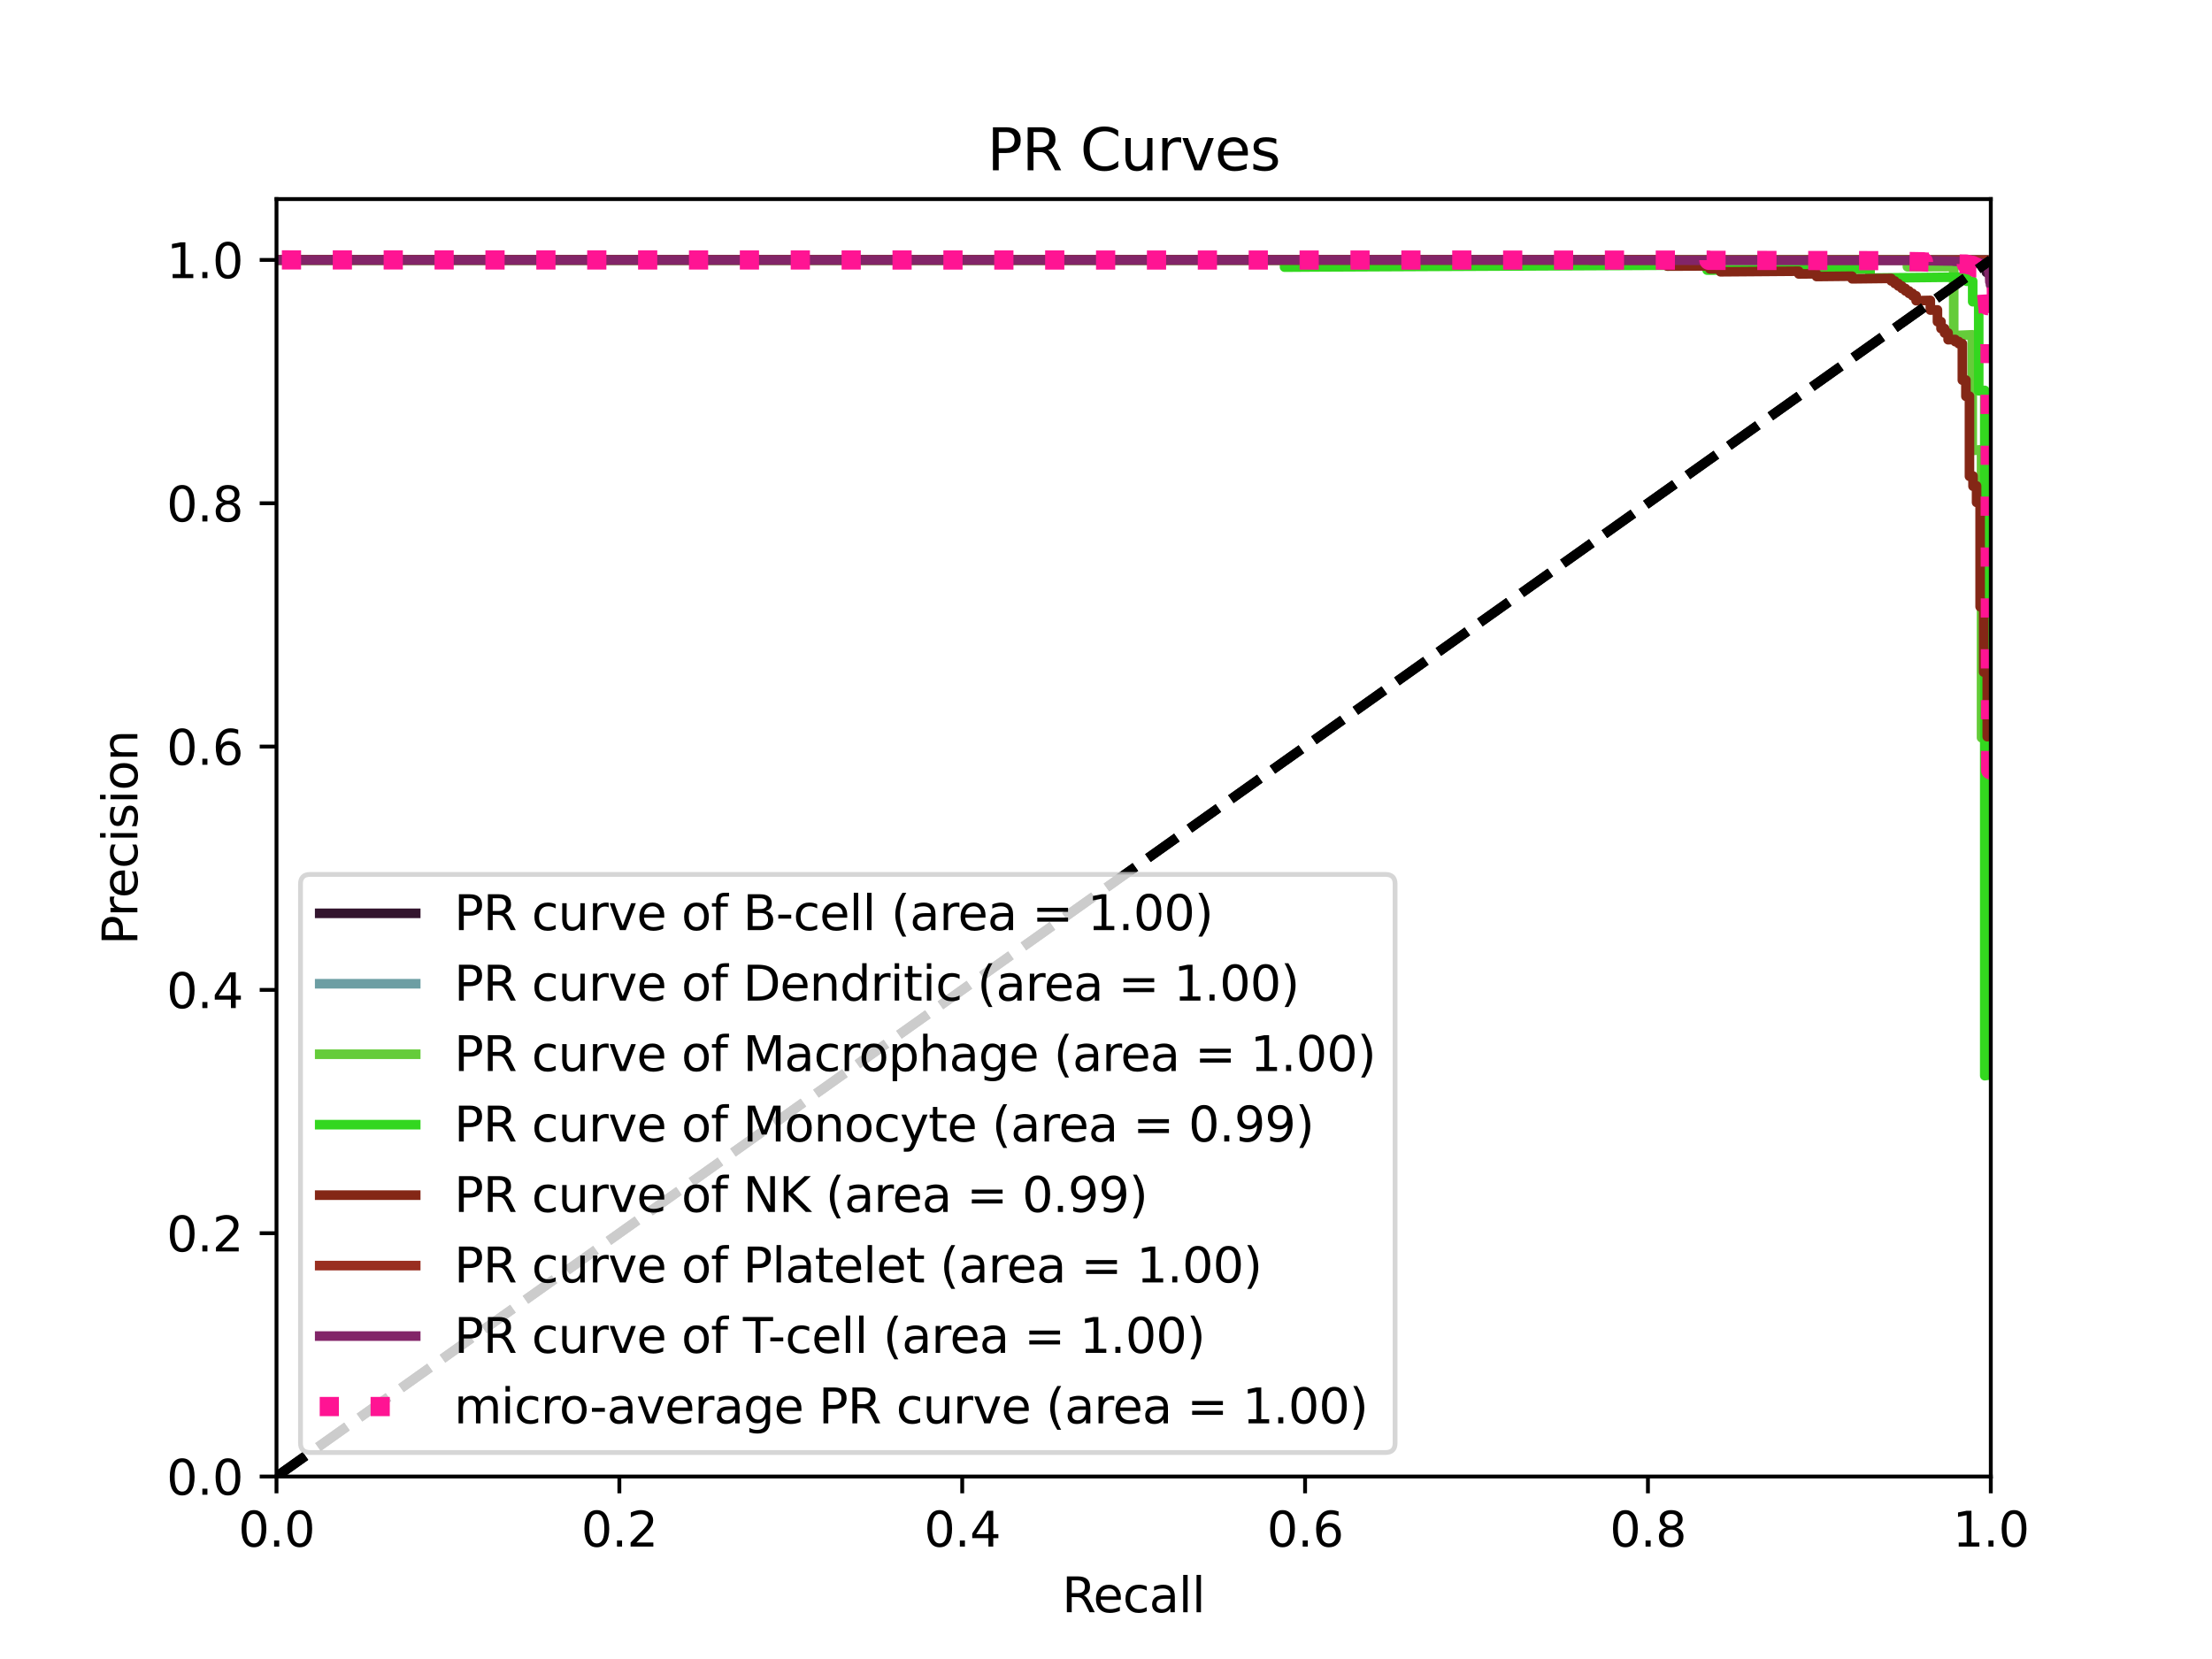<?xml version="1.0" encoding="utf-8" standalone="no"?>
<!DOCTYPE svg PUBLIC "-//W3C//DTD SVG 1.1//EN"
  "http://www.w3.org/Graphics/SVG/1.1/DTD/svg11.dtd">
<svg height="345.6pt" version="1.1" viewBox="0 0 460.8 345.6" width="460.8pt" xmlns="http://www.w3.org/2000/svg" xmlns:xlink="http://www.w3.org/1999/xlink">
 <defs>
  <style type="text/css">*{stroke-linecap:butt;stroke-linejoin:round;}</style>
 </defs>
 <g id="figure_1">
  <g id="patch_1">
   <path d="M 0 345.6 
L 460.8 345.6 
L 460.8 0 
L 0 0 
z
" style="fill:#ffffff;"/>
  </g>
  <g id="axes_1">
   <g id="patch_2">
    <path d="M 57.6 307.584 
L 414.72 307.584 
L 414.72 41.472 
L 57.6 41.472 
z
" style="fill:#ffffff;"/>
   </g>
   <g id="matplotlib.axis_1">
    <g id="xtick_1">
     <g id="line2d_1">
      <defs>
       <path d="M 0 0 
L 0 3.5 
" id="m07b5db918a" style="stroke:#000000;stroke-width:0.8;"/>
      </defs>
      <g>
       <use style="stroke:#000000;stroke-width:0.8;" x="57.6" xlink:href="#m07b5db918a" y="307.584"/>
      </g>
     </g>
     <g id="text_1">
      <!-- 0.0 -->
      <g transform="translate(49.648 322.182)scale(0.1 -0.1)">
       <defs>
        <path d="M 2034 4250 
Q 1547 4250 1301 3770 
Q 1056 3291 1056 2328 
Q 1056 1369 1301 889 
Q 1547 409 2034 409 
Q 2525 409 2770 889 
Q 3016 1369 3016 2328 
Q 3016 3291 2770 3770 
Q 2525 4250 2034 4250 
z
M 2034 4750 
Q 2819 4750 3233 4129 
Q 3647 3509 3647 2328 
Q 3647 1150 3233 529 
Q 2819 -91 2034 -91 
Q 1250 -91 836 529 
Q 422 1150 422 2328 
Q 422 3509 836 4129 
Q 1250 4750 2034 4750 
z
" id="DejaVuSans-30" transform="scale(0.016)"/>
        <path d="M 684 794 
L 1344 794 
L 1344 0 
L 684 0 
L 684 794 
z
" id="DejaVuSans-2e" transform="scale(0.016)"/>
       </defs>
       <use xlink:href="#DejaVuSans-30"/>
       <use x="63.623" xlink:href="#DejaVuSans-2e"/>
       <use x="95.41" xlink:href="#DejaVuSans-30"/>
      </g>
     </g>
    </g>
    <g id="xtick_2">
     <g id="line2d_2">
      <g>
       <use style="stroke:#000000;stroke-width:0.8;" x="129.024" xlink:href="#m07b5db918a" y="307.584"/>
      </g>
     </g>
     <g id="text_2">
      <!-- 0.2 -->
      <g transform="translate(121.072 322.182)scale(0.1 -0.1)">
       <defs>
        <path d="M 1228 531 
L 3431 531 
L 3431 0 
L 469 0 
L 469 531 
Q 828 903 1448 1529 
Q 2069 2156 2228 2338 
Q 2531 2678 2651 2914 
Q 2772 3150 2772 3378 
Q 2772 3750 2511 3984 
Q 2250 4219 1831 4219 
Q 1534 4219 1204 4116 
Q 875 4013 500 3803 
L 500 4441 
Q 881 4594 1212 4672 
Q 1544 4750 1819 4750 
Q 2544 4750 2975 4387 
Q 3406 4025 3406 3419 
Q 3406 3131 3298 2873 
Q 3191 2616 2906 2266 
Q 2828 2175 2409 1742 
Q 1991 1309 1228 531 
z
" id="DejaVuSans-32" transform="scale(0.016)"/>
       </defs>
       <use xlink:href="#DejaVuSans-30"/>
       <use x="63.623" xlink:href="#DejaVuSans-2e"/>
       <use x="95.41" xlink:href="#DejaVuSans-32"/>
      </g>
     </g>
    </g>
    <g id="xtick_3">
     <g id="line2d_3">
      <g>
       <use style="stroke:#000000;stroke-width:0.8;" x="200.448" xlink:href="#m07b5db918a" y="307.584"/>
      </g>
     </g>
     <g id="text_3">
      <!-- 0.4 -->
      <g transform="translate(192.496 322.182)scale(0.1 -0.1)">
       <defs>
        <path d="M 2419 4116 
L 825 1625 
L 2419 1625 
L 2419 4116 
z
M 2253 4666 
L 3047 4666 
L 3047 1625 
L 3713 1625 
L 3713 1100 
L 3047 1100 
L 3047 0 
L 2419 0 
L 2419 1100 
L 313 1100 
L 313 1709 
L 2253 4666 
z
" id="DejaVuSans-34" transform="scale(0.016)"/>
       </defs>
       <use xlink:href="#DejaVuSans-30"/>
       <use x="63.623" xlink:href="#DejaVuSans-2e"/>
       <use x="95.41" xlink:href="#DejaVuSans-34"/>
      </g>
     </g>
    </g>
    <g id="xtick_4">
     <g id="line2d_4">
      <g>
       <use style="stroke:#000000;stroke-width:0.8;" x="271.872" xlink:href="#m07b5db918a" y="307.584"/>
      </g>
     </g>
     <g id="text_4">
      <!-- 0.6 -->
      <g transform="translate(263.92 322.182)scale(0.1 -0.1)">
       <defs>
        <path d="M 2113 2584 
Q 1688 2584 1439 2293 
Q 1191 2003 1191 1497 
Q 1191 994 1439 701 
Q 1688 409 2113 409 
Q 2538 409 2786 701 
Q 3034 994 3034 1497 
Q 3034 2003 2786 2293 
Q 2538 2584 2113 2584 
z
M 3366 4563 
L 3366 3988 
Q 3128 4100 2886 4159 
Q 2644 4219 2406 4219 
Q 1781 4219 1451 3797 
Q 1122 3375 1075 2522 
Q 1259 2794 1537 2939 
Q 1816 3084 2150 3084 
Q 2853 3084 3261 2657 
Q 3669 2231 3669 1497 
Q 3669 778 3244 343 
Q 2819 -91 2113 -91 
Q 1303 -91 875 529 
Q 447 1150 447 2328 
Q 447 3434 972 4092 
Q 1497 4750 2381 4750 
Q 2619 4750 2861 4703 
Q 3103 4656 3366 4563 
z
" id="DejaVuSans-36" transform="scale(0.016)"/>
       </defs>
       <use xlink:href="#DejaVuSans-30"/>
       <use x="63.623" xlink:href="#DejaVuSans-2e"/>
       <use x="95.41" xlink:href="#DejaVuSans-36"/>
      </g>
     </g>
    </g>
    <g id="xtick_5">
     <g id="line2d_5">
      <g>
       <use style="stroke:#000000;stroke-width:0.8;" x="343.296" xlink:href="#m07b5db918a" y="307.584"/>
      </g>
     </g>
     <g id="text_5">
      <!-- 0.8 -->
      <g transform="translate(335.344 322.182)scale(0.1 -0.1)">
       <defs>
        <path d="M 2034 2216 
Q 1584 2216 1326 1975 
Q 1069 1734 1069 1313 
Q 1069 891 1326 650 
Q 1584 409 2034 409 
Q 2484 409 2743 651 
Q 3003 894 3003 1313 
Q 3003 1734 2745 1975 
Q 2488 2216 2034 2216 
z
M 1403 2484 
Q 997 2584 770 2862 
Q 544 3141 544 3541 
Q 544 4100 942 4425 
Q 1341 4750 2034 4750 
Q 2731 4750 3128 4425 
Q 3525 4100 3525 3541 
Q 3525 3141 3298 2862 
Q 3072 2584 2669 2484 
Q 3125 2378 3379 2068 
Q 3634 1759 3634 1313 
Q 3634 634 3220 271 
Q 2806 -91 2034 -91 
Q 1263 -91 848 271 
Q 434 634 434 1313 
Q 434 1759 690 2068 
Q 947 2378 1403 2484 
z
M 1172 3481 
Q 1172 3119 1398 2916 
Q 1625 2713 2034 2713 
Q 2441 2713 2670 2916 
Q 2900 3119 2900 3481 
Q 2900 3844 2670 4047 
Q 2441 4250 2034 4250 
Q 1625 4250 1398 4047 
Q 1172 3844 1172 3481 
z
" id="DejaVuSans-38" transform="scale(0.016)"/>
       </defs>
       <use xlink:href="#DejaVuSans-30"/>
       <use x="63.623" xlink:href="#DejaVuSans-2e"/>
       <use x="95.41" xlink:href="#DejaVuSans-38"/>
      </g>
     </g>
    </g>
    <g id="xtick_6">
     <g id="line2d_6">
      <g>
       <use style="stroke:#000000;stroke-width:0.8;" x="414.72" xlink:href="#m07b5db918a" y="307.584"/>
      </g>
     </g>
     <g id="text_6">
      <!-- 1.0 -->
      <g transform="translate(406.768 322.182)scale(0.1 -0.1)">
       <defs>
        <path d="M 794 531 
L 1825 531 
L 1825 4091 
L 703 3866 
L 703 4441 
L 1819 4666 
L 2450 4666 
L 2450 531 
L 3481 531 
L 3481 0 
L 794 0 
L 794 531 
z
" id="DejaVuSans-31" transform="scale(0.016)"/>
       </defs>
       <use xlink:href="#DejaVuSans-31"/>
       <use x="63.623" xlink:href="#DejaVuSans-2e"/>
       <use x="95.41" xlink:href="#DejaVuSans-30"/>
      </g>
     </g>
    </g>
    <g id="text_7">
     <!-- Recall -->
     <g transform="translate(221.243 335.861)scale(0.1 -0.1)">
      <defs>
       <path d="M 2841 2188 
Q 3044 2119 3236 1894 
Q 3428 1669 3622 1275 
L 4263 0 
L 3584 0 
L 2988 1197 
Q 2756 1666 2539 1819 
Q 2322 1972 1947 1972 
L 1259 1972 
L 1259 0 
L 628 0 
L 628 4666 
L 2053 4666 
Q 2853 4666 3247 4331 
Q 3641 3997 3641 3322 
Q 3641 2881 3436 2590 
Q 3231 2300 2841 2188 
z
M 1259 4147 
L 1259 2491 
L 2053 2491 
Q 2509 2491 2742 2702 
Q 2975 2913 2975 3322 
Q 2975 3731 2742 3939 
Q 2509 4147 2053 4147 
L 1259 4147 
z
" id="DejaVuSans-52" transform="scale(0.016)"/>
       <path d="M 3597 1894 
L 3597 1613 
L 953 1613 
Q 991 1019 1311 708 
Q 1631 397 2203 397 
Q 2534 397 2845 478 
Q 3156 559 3463 722 
L 3463 178 
Q 3153 47 2828 -22 
Q 2503 -91 2169 -91 
Q 1331 -91 842 396 
Q 353 884 353 1716 
Q 353 2575 817 3079 
Q 1281 3584 2069 3584 
Q 2775 3584 3186 3129 
Q 3597 2675 3597 1894 
z
M 3022 2063 
Q 3016 2534 2758 2815 
Q 2500 3097 2075 3097 
Q 1594 3097 1305 2825 
Q 1016 2553 972 2059 
L 3022 2063 
z
" id="DejaVuSans-65" transform="scale(0.016)"/>
       <path d="M 3122 3366 
L 3122 2828 
Q 2878 2963 2633 3030 
Q 2388 3097 2138 3097 
Q 1578 3097 1268 2742 
Q 959 2388 959 1747 
Q 959 1106 1268 751 
Q 1578 397 2138 397 
Q 2388 397 2633 464 
Q 2878 531 3122 666 
L 3122 134 
Q 2881 22 2623 -34 
Q 2366 -91 2075 -91 
Q 1284 -91 818 406 
Q 353 903 353 1747 
Q 353 2603 823 3093 
Q 1294 3584 2113 3584 
Q 2378 3584 2631 3529 
Q 2884 3475 3122 3366 
z
" id="DejaVuSans-63" transform="scale(0.016)"/>
       <path d="M 2194 1759 
Q 1497 1759 1228 1600 
Q 959 1441 959 1056 
Q 959 750 1161 570 
Q 1363 391 1709 391 
Q 2188 391 2477 730 
Q 2766 1069 2766 1631 
L 2766 1759 
L 2194 1759 
z
M 3341 1997 
L 3341 0 
L 2766 0 
L 2766 531 
Q 2569 213 2275 61 
Q 1981 -91 1556 -91 
Q 1019 -91 701 211 
Q 384 513 384 1019 
Q 384 1609 779 1909 
Q 1175 2209 1959 2209 
L 2766 2209 
L 2766 2266 
Q 2766 2663 2505 2880 
Q 2244 3097 1772 3097 
Q 1472 3097 1187 3025 
Q 903 2953 641 2809 
L 641 3341 
Q 956 3463 1253 3523 
Q 1550 3584 1831 3584 
Q 2591 3584 2966 3190 
Q 3341 2797 3341 1997 
z
" id="DejaVuSans-61" transform="scale(0.016)"/>
       <path d="M 603 4863 
L 1178 4863 
L 1178 0 
L 603 0 
L 603 4863 
z
" id="DejaVuSans-6c" transform="scale(0.016)"/>
      </defs>
      <use xlink:href="#DejaVuSans-52"/>
      <use x="64.982" xlink:href="#DejaVuSans-65"/>
      <use x="126.506" xlink:href="#DejaVuSans-63"/>
      <use x="181.486" xlink:href="#DejaVuSans-61"/>
      <use x="242.766" xlink:href="#DejaVuSans-6c"/>
      <use x="270.549" xlink:href="#DejaVuSans-6c"/>
     </g>
    </g>
   </g>
   <g id="matplotlib.axis_2">
    <g id="ytick_1">
     <g id="line2d_7">
      <defs>
       <path d="M 0 0 
L -3.5 0 
" id="mdb18a921ce" style="stroke:#000000;stroke-width:0.8;"/>
      </defs>
      <g>
       <use style="stroke:#000000;stroke-width:0.8;" x="57.6" xlink:href="#mdb18a921ce" y="307.584"/>
      </g>
     </g>
     <g id="text_8">
      <!-- 0.0 -->
      <g transform="translate(34.697 311.383)scale(0.1 -0.1)">
       <use xlink:href="#DejaVuSans-30"/>
       <use x="63.623" xlink:href="#DejaVuSans-2e"/>
       <use x="95.41" xlink:href="#DejaVuSans-30"/>
      </g>
     </g>
    </g>
    <g id="ytick_2">
     <g id="line2d_8">
      <g>
       <use style="stroke:#000000;stroke-width:0.8;" x="57.6" xlink:href="#mdb18a921ce" y="256.896"/>
      </g>
     </g>
     <g id="text_9">
      <!-- 0.2 -->
      <g transform="translate(34.697 260.695)scale(0.1 -0.1)">
       <use xlink:href="#DejaVuSans-30"/>
       <use x="63.623" xlink:href="#DejaVuSans-2e"/>
       <use x="95.41" xlink:href="#DejaVuSans-32"/>
      </g>
     </g>
    </g>
    <g id="ytick_3">
     <g id="line2d_9">
      <g>
       <use style="stroke:#000000;stroke-width:0.8;" x="57.6" xlink:href="#mdb18a921ce" y="206.208"/>
      </g>
     </g>
     <g id="text_10">
      <!-- 0.4 -->
      <g transform="translate(34.697 210.007)scale(0.1 -0.1)">
       <use xlink:href="#DejaVuSans-30"/>
       <use x="63.623" xlink:href="#DejaVuSans-2e"/>
       <use x="95.41" xlink:href="#DejaVuSans-34"/>
      </g>
     </g>
    </g>
    <g id="ytick_4">
     <g id="line2d_10">
      <g>
       <use style="stroke:#000000;stroke-width:0.8;" x="57.6" xlink:href="#mdb18a921ce" y="155.52"/>
      </g>
     </g>
     <g id="text_11">
      <!-- 0.6 -->
      <g transform="translate(34.697 159.319)scale(0.1 -0.1)">
       <use xlink:href="#DejaVuSans-30"/>
       <use x="63.623" xlink:href="#DejaVuSans-2e"/>
       <use x="95.41" xlink:href="#DejaVuSans-36"/>
      </g>
     </g>
    </g>
    <g id="ytick_5">
     <g id="line2d_11">
      <g>
       <use style="stroke:#000000;stroke-width:0.8;" x="57.6" xlink:href="#mdb18a921ce" y="104.832"/>
      </g>
     </g>
     <g id="text_12">
      <!-- 0.8 -->
      <g transform="translate(34.697 108.631)scale(0.1 -0.1)">
       <use xlink:href="#DejaVuSans-30"/>
       <use x="63.623" xlink:href="#DejaVuSans-2e"/>
       <use x="95.41" xlink:href="#DejaVuSans-38"/>
      </g>
     </g>
    </g>
    <g id="ytick_6">
     <g id="line2d_12">
      <g>
       <use style="stroke:#000000;stroke-width:0.8;" x="57.6" xlink:href="#mdb18a921ce" y="54.144"/>
      </g>
     </g>
     <g id="text_13">
      <!-- 1.0 -->
      <g transform="translate(34.697 57.943)scale(0.1 -0.1)">
       <use xlink:href="#DejaVuSans-31"/>
       <use x="63.623" xlink:href="#DejaVuSans-2e"/>
       <use x="95.41" xlink:href="#DejaVuSans-30"/>
      </g>
     </g>
    </g>
    <g id="text_14">
     <!-- Precision -->
     <g transform="translate(28.617 196.835)rotate(-90)scale(0.1 -0.1)">
      <defs>
       <path d="M 1259 4147 
L 1259 2394 
L 2053 2394 
Q 2494 2394 2734 2622 
Q 2975 2850 2975 3272 
Q 2975 3691 2734 3919 
Q 2494 4147 2053 4147 
L 1259 4147 
z
M 628 4666 
L 2053 4666 
Q 2838 4666 3239 4311 
Q 3641 3956 3641 3272 
Q 3641 2581 3239 2228 
Q 2838 1875 2053 1875 
L 1259 1875 
L 1259 0 
L 628 0 
L 628 4666 
z
" id="DejaVuSans-50" transform="scale(0.016)"/>
       <path d="M 2631 2963 
Q 2534 3019 2420 3045 
Q 2306 3072 2169 3072 
Q 1681 3072 1420 2755 
Q 1159 2438 1159 1844 
L 1159 0 
L 581 0 
L 581 3500 
L 1159 3500 
L 1159 2956 
Q 1341 3275 1631 3429 
Q 1922 3584 2338 3584 
Q 2397 3584 2469 3576 
Q 2541 3569 2628 3553 
L 2631 2963 
z
" id="DejaVuSans-72" transform="scale(0.016)"/>
       <path d="M 603 3500 
L 1178 3500 
L 1178 0 
L 603 0 
L 603 3500 
z
M 603 4863 
L 1178 4863 
L 1178 4134 
L 603 4134 
L 603 4863 
z
" id="DejaVuSans-69" transform="scale(0.016)"/>
       <path d="M 2834 3397 
L 2834 2853 
Q 2591 2978 2328 3040 
Q 2066 3103 1784 3103 
Q 1356 3103 1142 2972 
Q 928 2841 928 2578 
Q 928 2378 1081 2264 
Q 1234 2150 1697 2047 
L 1894 2003 
Q 2506 1872 2764 1633 
Q 3022 1394 3022 966 
Q 3022 478 2636 193 
Q 2250 -91 1575 -91 
Q 1294 -91 989 -36 
Q 684 19 347 128 
L 347 722 
Q 666 556 975 473 
Q 1284 391 1588 391 
Q 1994 391 2212 530 
Q 2431 669 2431 922 
Q 2431 1156 2273 1281 
Q 2116 1406 1581 1522 
L 1381 1569 
Q 847 1681 609 1914 
Q 372 2147 372 2553 
Q 372 3047 722 3315 
Q 1072 3584 1716 3584 
Q 2034 3584 2315 3537 
Q 2597 3491 2834 3397 
z
" id="DejaVuSans-73" transform="scale(0.016)"/>
       <path d="M 1959 3097 
Q 1497 3097 1228 2736 
Q 959 2375 959 1747 
Q 959 1119 1226 758 
Q 1494 397 1959 397 
Q 2419 397 2687 759 
Q 2956 1122 2956 1747 
Q 2956 2369 2687 2733 
Q 2419 3097 1959 3097 
z
M 1959 3584 
Q 2709 3584 3137 3096 
Q 3566 2609 3566 1747 
Q 3566 888 3137 398 
Q 2709 -91 1959 -91 
Q 1206 -91 779 398 
Q 353 888 353 1747 
Q 353 2609 779 3096 
Q 1206 3584 1959 3584 
z
" id="DejaVuSans-6f" transform="scale(0.016)"/>
       <path d="M 3513 2113 
L 3513 0 
L 2938 0 
L 2938 2094 
Q 2938 2591 2744 2837 
Q 2550 3084 2163 3084 
Q 1697 3084 1428 2787 
Q 1159 2491 1159 1978 
L 1159 0 
L 581 0 
L 581 3500 
L 1159 3500 
L 1159 2956 
Q 1366 3272 1645 3428 
Q 1925 3584 2291 3584 
Q 2894 3584 3203 3211 
Q 3513 2838 3513 2113 
z
" id="DejaVuSans-6e" transform="scale(0.016)"/>
      </defs>
      <use xlink:href="#DejaVuSans-50"/>
      <use x="58.553" xlink:href="#DejaVuSans-72"/>
      <use x="97.416" xlink:href="#DejaVuSans-65"/>
      <use x="158.939" xlink:href="#DejaVuSans-63"/>
      <use x="213.92" xlink:href="#DejaVuSans-69"/>
      <use x="241.703" xlink:href="#DejaVuSans-73"/>
      <use x="293.803" xlink:href="#DejaVuSans-69"/>
      <use x="321.586" xlink:href="#DejaVuSans-6f"/>
      <use x="382.768" xlink:href="#DejaVuSans-6e"/>
     </g>
    </g>
   </g>
   <g id="line2d_13">
    <path clip-path="url(#p0ac0a0183c)" d="M 414.72 56.73 
L 413.8 56.737 
L 413.8 54.144 
L 57.6 54.144 
L 57.6 54.144 
" style="fill:none;stroke:#33152e;stroke-linecap:square;stroke-width:2;"/>
   </g>
   <g id="line2d_14">
    <path clip-path="url(#p0ac0a0183c)" d="M 414.72 54.144 
L 405.068 54.144 
L 395.416 54.144 
L 385.764 54.144 
L 376.112 54.144 
L 366.461 54.144 
L 356.809 54.144 
L 347.157 54.144 
L 337.505 54.144 
L 327.853 54.144 
L 318.201 54.144 
L 308.549 54.144 
L 298.897 54.144 
L 289.245 54.144 
L 279.594 54.144 
L 269.942 54.144 
L 260.29 54.144 
L 250.638 54.144 
L 240.986 54.144 
L 231.334 54.144 
L 221.682 54.144 
L 212.03 54.144 
L 202.378 54.144 
L 192.726 54.144 
L 183.075 54.144 
L 173.423 54.144 
L 163.771 54.144 
L 154.119 54.144 
L 144.467 54.144 
L 134.815 54.144 
L 125.163 54.144 
L 115.511 54.144 
L 105.859 54.144 
L 96.208 54.144 
L 86.556 54.144 
L 76.904 54.144 
L 67.252 54.144 
L 57.6 54.144 
" style="fill:none;stroke:#6c9ea3;stroke-linecap:square;stroke-width:2;"/>
   </g>
   <g id="line2d_15">
    <path clip-path="url(#p0ac0a0183c)" d="M 414.72 153.352 
L 412.79 153.68 
L 412.79 93.671 
L 410.859 93.853 
L 410.859 69.74 
L 406.998 69.902 
L 406.998 55.537 
L 397.347 55.576 
L 397.347 54.144 
L 57.6 54.144 
L 57.6 54.144 
" style="fill:none;stroke:#65cc3a;stroke-linecap:square;stroke-width:2;"/>
   </g>
   <g id="line2d_16">
    <path clip-path="url(#p0ac0a0183c)" d="M 414.72 223.89 
L 413.463 224.087 
L 413.463 223.99 
L 413.463 81.327 
L 412.205 81.413 
L 412.205 62.823 
L 410.948 62.853 
L 410.948 58.575 
L 409.69 58.59 
L 409.69 57.714 
L 389.571 57.927 
L 389.571 56.05 
L 355.619 56.265 
L 355.619 55.209 
L 273.884 55.609 
L 267.597 55.653 
L 267.597 54.144 
L 57.6 54.144 
L 57.6 54.144 
" style="fill:none;stroke:#33d71f;stroke-linecap:square;stroke-width:2;"/>
   </g>
   <g id="line2d_17">
    <path clip-path="url(#p0ac0a0183c)" d="M 414.72 153.344 
L 413.979 153.469 
L 413.979 139.902 
L 413.238 140.02 
L 413.238 126.286 
L 412.497 126.393 
L 412.497 104.578 
L 411.756 104.662 
L 411.756 101.205 
L 411.015 101.286 
L 411.015 99.151 
L 410.275 99.229 
L 410.275 82.514 
L 409.534 82.567 
L 409.534 79.151 
L 408.793 79.199 
L 408.793 71.571 
L 408.052 71.605 
L 408.052 71.14 
L 407.311 71.174 
L 407.311 70.705 
L 405.829 70.771 
L 405.829 69.35 
L 405.088 69.381 
L 405.088 68.422 
L 404.347 68.451 
L 404.347 66.996 
L 403.606 67.022 
L 403.606 64.552 
L 402.124 64.595 
L 402.124 62.574 
L 399.161 62.645 
L 399.161 61.614 
L 398.42 61.63 
L 398.42 61.11 
L 397.679 61.124 
L 397.679 60.601 
L 396.938 60.615 
L 396.938 60.088 
L 396.197 60.101 
L 396.197 59.571 
L 395.456 59.583 
L 395.456 59.049 
L 394.715 59.06 
L 394.715 58.523 
L 393.974 58.533 
L 393.974 57.992 
L 385.824 58.086 
L 385.824 57.531 
L 378.415 57.608 
L 378.415 57.037 
L 374.711 57.071 
L 374.711 56.491 
L 358.411 56.617 
L 358.411 56.003 
L 356.188 56.017 
L 356.188 55.396 
L 347.297 55.434 
L 347.297 54.791 
L 346.556 54.792 
L 346.556 54.144 
L 57.6 54.144 
L 57.6 54.144 
" style="fill:none;stroke:#842716;stroke-linecap:square;stroke-width:2;"/>
   </g>
   <g id="line2d_18">
    <path clip-path="url(#p0ac0a0183c)" d="M 414.72 54.144 
L 399.84 54.144 
L 384.96 54.144 
L 370.08 54.144 
L 355.2 54.144 
L 340.32 54.144 
L 325.44 54.144 
L 310.56 54.144 
L 295.68 54.144 
L 280.8 54.144 
L 265.92 54.144 
L 251.04 54.144 
L 236.16 54.144 
L 221.28 54.144 
L 206.4 54.144 
L 191.52 54.144 
L 176.64 54.144 
L 161.76 54.144 
L 146.88 54.144 
L 132 54.144 
L 117.12 54.144 
L 102.24 54.144 
L 87.36 54.144 
L 72.48 54.144 
L 57.6 54.144 
" style="fill:none;stroke:#992e20;stroke-linecap:square;stroke-width:2;"/>
   </g>
   <g id="line2d_19">
    <path clip-path="url(#p0ac0a0183c)" d="M 414.72 59.335 
L 414.654 59.336 
L 414.654 59.247 
L 414.589 58.71 
L 414.523 58.711 
L 414.523 58.622 
L 414.458 57.223 
L 414.392 57.224 
L 414.392 57.133 
L 414.327 56.358 
L 414.261 56.359 
L 414.261 56.267 
L 414.261 55.855 
L 414.196 55.855 
L 413.999 55.764 
L 413.934 55.626 
L 413.803 55.581 
L 413.803 55.534 
L 413.803 55.442 
L 413.737 55.443 
L 413.672 55.443 
L 413.672 55.35 
L 413.672 55.212 
L 413.606 55.212 
L 413.213 55.121 
L 413.213 55.074 
L 413.148 55.074 
L 412.886 54.982 
L 412.82 54.843 
L 412.558 54.751 
L 412.558 54.704 
L 412.493 54.704 
L 409.938 54.614 
L 409.873 54.52 
L 407.056 54.429 
L 407.056 54.381 
L 406.991 54.381 
L 400.178 54.289 
L 400.178 54.241 
L 400.113 54.241 
L 331.204 54.205 
L 331.204 54.144 
L 331.139 54.144 
L 57.6 54.144 
L 57.6 54.144 
" style="fill:none;stroke:#822568;stroke-linecap:square;stroke-width:2;"/>
   </g>
   <g id="line2d_20">
    <path clip-path="url(#p0ac0a0183c)" d="M 414.72 160.38 
L 414.668 160.389 
L 414.668 160.276 
L 414.564 71.708 
L 414.512 71.711 
L 414.512 71.614 
L 414.407 67.272 
L 414.355 67.274 
L 414.355 67.174 
L 414.251 65.263 
L 414.199 65.265 
L 414.199 65.163 
L 414.095 63.665 
L 414.042 63.667 
L 414.042 63.564 
L 413.938 61.871 
L 413.886 61.872 
L 413.886 61.767 
L 413.782 59.942 
L 413.73 59.943 
L 413.73 59.836 
L 413.678 59.126 
L 413.625 59.127 
L 413.573 59.128 
L 413.573 59.021 
L 413.469 57.55 
L 413.313 57.443 
L 413.209 57.009 
L 413.104 56.9 
L 413 56.719 
L 412.844 56.647 
L 412.844 56.611 
L 412.739 56.466 
L 412.375 56.358 
L 412.27 56.139 
L 412.114 56.067 
L 412.114 56.03 
L 412.114 55.993 
L 412.01 55.994 
L 411.749 55.885 
L 411.697 55.812 
L 411.645 55.812 
L 411.593 55.812 
L 411.593 55.702 
L 411.541 55.591 
L 411.489 55.591 
L 411.176 55.482 
L 411.072 55.371 
L 410.863 55.335 
L 410.863 55.298 
L 410.863 55.261 
L 410.759 55.261 
L 410.134 55.189 
L 410.134 55.114 
L 410.029 55.115 
L 409.612 55.041 
L 409.612 55.004 
L 409.508 55.004 
L 407.163 54.973 
L 407.163 54.935 
L 407.163 54.898 
L 407.058 54.898 
L 405.391 54.826 
L 405.286 54.75 
L 402.576 54.679 
L 402.576 54.641 
L 402.472 54.641 
L 400.7 54.567 
L 400.7 54.528 
L 400.596 54.529 
L 396.322 54.456 
L 396.322 54.417 
L 396.218 54.417 
L 394.289 54.34 
L 394.289 54.301 
L 394.185 54.301 
L 355.982 54.233 
L 355.982 54.188 
L 355.878 54.188 
L 57.6 54.144 
L 57.6 54.144 
" style="fill:none;stroke:#ff1493;stroke-dasharray:4,6.6;stroke-dashoffset:0;stroke-width:4;"/>
   </g>
   <g id="line2d_21">
    <path clip-path="url(#p0ac0a0183c)" d="M 57.6 307.584 
L 414.72 54.144 
" style="fill:none;stroke:#000000;stroke-dasharray:7.4,3.2;stroke-dashoffset:0;stroke-width:2;"/>
   </g>
   <g id="line2d_22">
    <path clip-path="url(#p0ac0a0183c)" d="M 57.6 307.584 
L 414.72 54.144 
" style="fill:none;stroke:#000000;stroke-dasharray:7.4,3.2;stroke-dashoffset:0;stroke-width:2;"/>
   </g>
   <g id="patch_3">
    <path d="M 57.6 307.584 
L 57.6 41.472 
" style="fill:none;stroke:#000000;stroke-linecap:square;stroke-linejoin:miter;stroke-width:0.8;"/>
   </g>
   <g id="patch_4">
    <path d="M 414.72 307.584 
L 414.72 41.472 
" style="fill:none;stroke:#000000;stroke-linecap:square;stroke-linejoin:miter;stroke-width:0.8;"/>
   </g>
   <g id="patch_5">
    <path d="M 57.6 307.584 
L 414.72 307.584 
" style="fill:none;stroke:#000000;stroke-linecap:square;stroke-linejoin:miter;stroke-width:0.8;"/>
   </g>
   <g id="patch_6">
    <path d="M 57.6 41.472 
L 414.72 41.472 
" style="fill:none;stroke:#000000;stroke-linecap:square;stroke-linejoin:miter;stroke-width:0.8;"/>
   </g>
   <g id="text_15">
    <!-- PR Curves -->
    <g transform="translate(205.639 35.472)scale(0.12 -0.12)">
     <defs>
      <path id="DejaVuSans-20" transform="scale(0.016)"/>
      <path d="M 4122 4306 
L 4122 3641 
Q 3803 3938 3442 4084 
Q 3081 4231 2675 4231 
Q 1875 4231 1450 3742 
Q 1025 3253 1025 2328 
Q 1025 1406 1450 917 
Q 1875 428 2675 428 
Q 3081 428 3442 575 
Q 3803 722 4122 1019 
L 4122 359 
Q 3791 134 3420 21 
Q 3050 -91 2638 -91 
Q 1578 -91 968 557 
Q 359 1206 359 2328 
Q 359 3453 968 4101 
Q 1578 4750 2638 4750 
Q 3056 4750 3426 4639 
Q 3797 4528 4122 4306 
z
" id="DejaVuSans-43" transform="scale(0.016)"/>
      <path d="M 544 1381 
L 544 3500 
L 1119 3500 
L 1119 1403 
Q 1119 906 1312 657 
Q 1506 409 1894 409 
Q 2359 409 2629 706 
Q 2900 1003 2900 1516 
L 2900 3500 
L 3475 3500 
L 3475 0 
L 2900 0 
L 2900 538 
Q 2691 219 2414 64 
Q 2138 -91 1772 -91 
Q 1169 -91 856 284 
Q 544 659 544 1381 
z
M 1991 3584 
L 1991 3584 
z
" id="DejaVuSans-75" transform="scale(0.016)"/>
      <path d="M 191 3500 
L 800 3500 
L 1894 563 
L 2988 3500 
L 3597 3500 
L 2284 0 
L 1503 0 
L 191 3500 
z
" id="DejaVuSans-76" transform="scale(0.016)"/>
     </defs>
     <use xlink:href="#DejaVuSans-50"/>
     <use x="60.303" xlink:href="#DejaVuSans-52"/>
     <use x="129.785" xlink:href="#DejaVuSans-20"/>
     <use x="161.572" xlink:href="#DejaVuSans-43"/>
     <use x="231.396" xlink:href="#DejaVuSans-75"/>
     <use x="294.775" xlink:href="#DejaVuSans-72"/>
     <use x="335.889" xlink:href="#DejaVuSans-76"/>
     <use x="395.068" xlink:href="#DejaVuSans-65"/>
     <use x="456.592" xlink:href="#DejaVuSans-73"/>
    </g>
   </g>
   <g id="legend_1">
    <g id="patch_7">
     <path d="M 64.6 302.584 
L 288.623 302.584 
Q 290.623 302.584 290.623 300.584 
L 290.623 184.159 
Q 290.623 182.159 288.623 182.159 
L 64.6 182.159 
Q 62.6 182.159 62.6 184.159 
L 62.6 300.584 
Q 62.6 302.584 64.6 302.584 
z
" style="fill:#ffffff;opacity:0.8;stroke:#cccccc;stroke-linejoin:miter;"/>
    </g>
    <g id="line2d_23">
     <path d="M 66.6 190.257 
L 86.6 190.257 
" style="fill:none;stroke:#33152e;stroke-linecap:square;stroke-width:2;"/>
    </g>
    <g id="line2d_24"/>
    <g id="text_16">
     <!-- PR curve of B-cell (area = 1.00) -->
     <g transform="translate(94.6 193.757)scale(0.1 -0.1)">
      <defs>
       <path d="M 2375 4863 
L 2375 4384 
L 1825 4384 
Q 1516 4384 1395 4259 
Q 1275 4134 1275 3809 
L 1275 3500 
L 2222 3500 
L 2222 3053 
L 1275 3053 
L 1275 0 
L 697 0 
L 697 3053 
L 147 3053 
L 147 3500 
L 697 3500 
L 697 3744 
Q 697 4328 969 4595 
Q 1241 4863 1831 4863 
L 2375 4863 
z
" id="DejaVuSans-66" transform="scale(0.016)"/>
       <path d="M 1259 2228 
L 1259 519 
L 2272 519 
Q 2781 519 3026 730 
Q 3272 941 3272 1375 
Q 3272 1813 3026 2020 
Q 2781 2228 2272 2228 
L 1259 2228 
z
M 1259 4147 
L 1259 2741 
L 2194 2741 
Q 2656 2741 2882 2914 
Q 3109 3088 3109 3444 
Q 3109 3797 2882 3972 
Q 2656 4147 2194 4147 
L 1259 4147 
z
M 628 4666 
L 2241 4666 
Q 2963 4666 3353 4366 
Q 3744 4066 3744 3513 
Q 3744 3084 3544 2831 
Q 3344 2578 2956 2516 
Q 3422 2416 3680 2098 
Q 3938 1781 3938 1306 
Q 3938 681 3513 340 
Q 3088 0 2303 0 
L 628 0 
L 628 4666 
z
" id="DejaVuSans-42" transform="scale(0.016)"/>
       <path d="M 313 2009 
L 1997 2009 
L 1997 1497 
L 313 1497 
L 313 2009 
z
" id="DejaVuSans-2d" transform="scale(0.016)"/>
       <path d="M 1984 4856 
Q 1566 4138 1362 3434 
Q 1159 2731 1159 2009 
Q 1159 1288 1364 580 
Q 1569 -128 1984 -844 
L 1484 -844 
Q 1016 -109 783 600 
Q 550 1309 550 2009 
Q 550 2706 781 3412 
Q 1013 4119 1484 4856 
L 1984 4856 
z
" id="DejaVuSans-28" transform="scale(0.016)"/>
       <path d="M 678 2906 
L 4684 2906 
L 4684 2381 
L 678 2381 
L 678 2906 
z
M 678 1631 
L 4684 1631 
L 4684 1100 
L 678 1100 
L 678 1631 
z
" id="DejaVuSans-3d" transform="scale(0.016)"/>
       <path d="M 513 4856 
L 1013 4856 
Q 1481 4119 1714 3412 
Q 1947 2706 1947 2009 
Q 1947 1309 1714 600 
Q 1481 -109 1013 -844 
L 513 -844 
Q 928 -128 1133 580 
Q 1338 1288 1338 2009 
Q 1338 2731 1133 3434 
Q 928 4138 513 4856 
z
" id="DejaVuSans-29" transform="scale(0.016)"/>
      </defs>
      <use xlink:href="#DejaVuSans-50"/>
      <use x="60.303" xlink:href="#DejaVuSans-52"/>
      <use x="129.785" xlink:href="#DejaVuSans-20"/>
      <use x="161.572" xlink:href="#DejaVuSans-63"/>
      <use x="216.553" xlink:href="#DejaVuSans-75"/>
      <use x="279.932" xlink:href="#DejaVuSans-72"/>
      <use x="321.045" xlink:href="#DejaVuSans-76"/>
      <use x="380.225" xlink:href="#DejaVuSans-65"/>
      <use x="441.748" xlink:href="#DejaVuSans-20"/>
      <use x="473.535" xlink:href="#DejaVuSans-6f"/>
      <use x="534.717" xlink:href="#DejaVuSans-66"/>
      <use x="569.922" xlink:href="#DejaVuSans-20"/>
      <use x="601.709" xlink:href="#DejaVuSans-42"/>
      <use x="670.312" xlink:href="#DejaVuSans-2d"/>
      <use x="706.396" xlink:href="#DejaVuSans-63"/>
      <use x="761.377" xlink:href="#DejaVuSans-65"/>
      <use x="822.9" xlink:href="#DejaVuSans-6c"/>
      <use x="850.684" xlink:href="#DejaVuSans-6c"/>
      <use x="878.467" xlink:href="#DejaVuSans-20"/>
      <use x="910.254" xlink:href="#DejaVuSans-28"/>
      <use x="949.268" xlink:href="#DejaVuSans-61"/>
      <use x="1010.547" xlink:href="#DejaVuSans-72"/>
      <use x="1049.41" xlink:href="#DejaVuSans-65"/>
      <use x="1110.934" xlink:href="#DejaVuSans-61"/>
      <use x="1172.213" xlink:href="#DejaVuSans-20"/>
      <use x="1204" xlink:href="#DejaVuSans-3d"/>
      <use x="1287.789" xlink:href="#DejaVuSans-20"/>
      <use x="1319.576" xlink:href="#DejaVuSans-31"/>
      <use x="1383.199" xlink:href="#DejaVuSans-2e"/>
      <use x="1414.986" xlink:href="#DejaVuSans-30"/>
      <use x="1478.609" xlink:href="#DejaVuSans-30"/>
      <use x="1542.232" xlink:href="#DejaVuSans-29"/>
     </g>
    </g>
    <g id="line2d_25">
     <path d="M 66.6 204.936 
L 86.6 204.936 
" style="fill:none;stroke:#6c9ea3;stroke-linecap:square;stroke-width:2;"/>
    </g>
    <g id="line2d_26"/>
    <g id="text_17">
     <!-- PR curve of Dendritic (area = 1.00) -->
     <g transform="translate(94.6 208.436)scale(0.1 -0.1)">
      <defs>
       <path d="M 1259 4147 
L 1259 519 
L 2022 519 
Q 2988 519 3436 956 
Q 3884 1394 3884 2338 
Q 3884 3275 3436 3711 
Q 2988 4147 2022 4147 
L 1259 4147 
z
M 628 4666 
L 1925 4666 
Q 3281 4666 3915 4102 
Q 4550 3538 4550 2338 
Q 4550 1131 3912 565 
Q 3275 0 1925 0 
L 628 0 
L 628 4666 
z
" id="DejaVuSans-44" transform="scale(0.016)"/>
       <path d="M 2906 2969 
L 2906 4863 
L 3481 4863 
L 3481 0 
L 2906 0 
L 2906 525 
Q 2725 213 2448 61 
Q 2172 -91 1784 -91 
Q 1150 -91 751 415 
Q 353 922 353 1747 
Q 353 2572 751 3078 
Q 1150 3584 1784 3584 
Q 2172 3584 2448 3432 
Q 2725 3281 2906 2969 
z
M 947 1747 
Q 947 1113 1208 752 
Q 1469 391 1925 391 
Q 2381 391 2643 752 
Q 2906 1113 2906 1747 
Q 2906 2381 2643 2742 
Q 2381 3103 1925 3103 
Q 1469 3103 1208 2742 
Q 947 2381 947 1747 
z
" id="DejaVuSans-64" transform="scale(0.016)"/>
       <path d="M 1172 4494 
L 1172 3500 
L 2356 3500 
L 2356 3053 
L 1172 3053 
L 1172 1153 
Q 1172 725 1289 603 
Q 1406 481 1766 481 
L 2356 481 
L 2356 0 
L 1766 0 
Q 1100 0 847 248 
Q 594 497 594 1153 
L 594 3053 
L 172 3053 
L 172 3500 
L 594 3500 
L 594 4494 
L 1172 4494 
z
" id="DejaVuSans-74" transform="scale(0.016)"/>
      </defs>
      <use xlink:href="#DejaVuSans-50"/>
      <use x="60.303" xlink:href="#DejaVuSans-52"/>
      <use x="129.785" xlink:href="#DejaVuSans-20"/>
      <use x="161.572" xlink:href="#DejaVuSans-63"/>
      <use x="216.553" xlink:href="#DejaVuSans-75"/>
      <use x="279.932" xlink:href="#DejaVuSans-72"/>
      <use x="321.045" xlink:href="#DejaVuSans-76"/>
      <use x="380.225" xlink:href="#DejaVuSans-65"/>
      <use x="441.748" xlink:href="#DejaVuSans-20"/>
      <use x="473.535" xlink:href="#DejaVuSans-6f"/>
      <use x="534.717" xlink:href="#DejaVuSans-66"/>
      <use x="569.922" xlink:href="#DejaVuSans-20"/>
      <use x="601.709" xlink:href="#DejaVuSans-44"/>
      <use x="678.711" xlink:href="#DejaVuSans-65"/>
      <use x="740.234" xlink:href="#DejaVuSans-6e"/>
      <use x="803.613" xlink:href="#DejaVuSans-64"/>
      <use x="867.09" xlink:href="#DejaVuSans-72"/>
      <use x="908.203" xlink:href="#DejaVuSans-69"/>
      <use x="935.986" xlink:href="#DejaVuSans-74"/>
      <use x="975.195" xlink:href="#DejaVuSans-69"/>
      <use x="1002.979" xlink:href="#DejaVuSans-63"/>
      <use x="1057.959" xlink:href="#DejaVuSans-20"/>
      <use x="1089.746" xlink:href="#DejaVuSans-28"/>
      <use x="1128.76" xlink:href="#DejaVuSans-61"/>
      <use x="1190.039" xlink:href="#DejaVuSans-72"/>
      <use x="1228.902" xlink:href="#DejaVuSans-65"/>
      <use x="1290.426" xlink:href="#DejaVuSans-61"/>
      <use x="1351.705" xlink:href="#DejaVuSans-20"/>
      <use x="1383.492" xlink:href="#DejaVuSans-3d"/>
      <use x="1467.281" xlink:href="#DejaVuSans-20"/>
      <use x="1499.068" xlink:href="#DejaVuSans-31"/>
      <use x="1562.691" xlink:href="#DejaVuSans-2e"/>
      <use x="1594.479" xlink:href="#DejaVuSans-30"/>
      <use x="1658.102" xlink:href="#DejaVuSans-30"/>
      <use x="1721.725" xlink:href="#DejaVuSans-29"/>
     </g>
    </g>
    <g id="line2d_27">
     <path d="M 66.6 219.614 
L 86.6 219.614 
" style="fill:none;stroke:#65cc3a;stroke-linecap:square;stroke-width:2;"/>
    </g>
    <g id="line2d_28"/>
    <g id="text_18">
     <!-- PR curve of Macrophage (area = 1.00) -->
     <g transform="translate(94.6 223.114)scale(0.1 -0.1)">
      <defs>
       <path d="M 628 4666 
L 1569 4666 
L 2759 1491 
L 3956 4666 
L 4897 4666 
L 4897 0 
L 4281 0 
L 4281 4097 
L 3078 897 
L 2444 897 
L 1241 4097 
L 1241 0 
L 628 0 
L 628 4666 
z
" id="DejaVuSans-4d" transform="scale(0.016)"/>
       <path d="M 1159 525 
L 1159 -1331 
L 581 -1331 
L 581 3500 
L 1159 3500 
L 1159 2969 
Q 1341 3281 1617 3432 
Q 1894 3584 2278 3584 
Q 2916 3584 3314 3078 
Q 3713 2572 3713 1747 
Q 3713 922 3314 415 
Q 2916 -91 2278 -91 
Q 1894 -91 1617 61 
Q 1341 213 1159 525 
z
M 3116 1747 
Q 3116 2381 2855 2742 
Q 2594 3103 2138 3103 
Q 1681 3103 1420 2742 
Q 1159 2381 1159 1747 
Q 1159 1113 1420 752 
Q 1681 391 2138 391 
Q 2594 391 2855 752 
Q 3116 1113 3116 1747 
z
" id="DejaVuSans-70" transform="scale(0.016)"/>
       <path d="M 3513 2113 
L 3513 0 
L 2938 0 
L 2938 2094 
Q 2938 2591 2744 2837 
Q 2550 3084 2163 3084 
Q 1697 3084 1428 2787 
Q 1159 2491 1159 1978 
L 1159 0 
L 581 0 
L 581 4863 
L 1159 4863 
L 1159 2956 
Q 1366 3272 1645 3428 
Q 1925 3584 2291 3584 
Q 2894 3584 3203 3211 
Q 3513 2838 3513 2113 
z
" id="DejaVuSans-68" transform="scale(0.016)"/>
       <path d="M 2906 1791 
Q 2906 2416 2648 2759 
Q 2391 3103 1925 3103 
Q 1463 3103 1205 2759 
Q 947 2416 947 1791 
Q 947 1169 1205 825 
Q 1463 481 1925 481 
Q 2391 481 2648 825 
Q 2906 1169 2906 1791 
z
M 3481 434 
Q 3481 -459 3084 -895 
Q 2688 -1331 1869 -1331 
Q 1566 -1331 1297 -1286 
Q 1028 -1241 775 -1147 
L 775 -588 
Q 1028 -725 1275 -790 
Q 1522 -856 1778 -856 
Q 2344 -856 2625 -561 
Q 2906 -266 2906 331 
L 2906 616 
Q 2728 306 2450 153 
Q 2172 0 1784 0 
Q 1141 0 747 490 
Q 353 981 353 1791 
Q 353 2603 747 3093 
Q 1141 3584 1784 3584 
Q 2172 3584 2450 3431 
Q 2728 3278 2906 2969 
L 2906 3500 
L 3481 3500 
L 3481 434 
z
" id="DejaVuSans-67" transform="scale(0.016)"/>
      </defs>
      <use xlink:href="#DejaVuSans-50"/>
      <use x="60.303" xlink:href="#DejaVuSans-52"/>
      <use x="129.785" xlink:href="#DejaVuSans-20"/>
      <use x="161.572" xlink:href="#DejaVuSans-63"/>
      <use x="216.553" xlink:href="#DejaVuSans-75"/>
      <use x="279.932" xlink:href="#DejaVuSans-72"/>
      <use x="321.045" xlink:href="#DejaVuSans-76"/>
      <use x="380.225" xlink:href="#DejaVuSans-65"/>
      <use x="441.748" xlink:href="#DejaVuSans-20"/>
      <use x="473.535" xlink:href="#DejaVuSans-6f"/>
      <use x="534.717" xlink:href="#DejaVuSans-66"/>
      <use x="569.922" xlink:href="#DejaVuSans-20"/>
      <use x="601.709" xlink:href="#DejaVuSans-4d"/>
      <use x="687.988" xlink:href="#DejaVuSans-61"/>
      <use x="749.268" xlink:href="#DejaVuSans-63"/>
      <use x="804.248" xlink:href="#DejaVuSans-72"/>
      <use x="843.111" xlink:href="#DejaVuSans-6f"/>
      <use x="904.293" xlink:href="#DejaVuSans-70"/>
      <use x="967.77" xlink:href="#DejaVuSans-68"/>
      <use x="1031.148" xlink:href="#DejaVuSans-61"/>
      <use x="1092.428" xlink:href="#DejaVuSans-67"/>
      <use x="1155.904" xlink:href="#DejaVuSans-65"/>
      <use x="1217.428" xlink:href="#DejaVuSans-20"/>
      <use x="1249.215" xlink:href="#DejaVuSans-28"/>
      <use x="1288.229" xlink:href="#DejaVuSans-61"/>
      <use x="1349.508" xlink:href="#DejaVuSans-72"/>
      <use x="1388.371" xlink:href="#DejaVuSans-65"/>
      <use x="1449.895" xlink:href="#DejaVuSans-61"/>
      <use x="1511.174" xlink:href="#DejaVuSans-20"/>
      <use x="1542.961" xlink:href="#DejaVuSans-3d"/>
      <use x="1626.75" xlink:href="#DejaVuSans-20"/>
      <use x="1658.537" xlink:href="#DejaVuSans-31"/>
      <use x="1722.16" xlink:href="#DejaVuSans-2e"/>
      <use x="1753.947" xlink:href="#DejaVuSans-30"/>
      <use x="1817.57" xlink:href="#DejaVuSans-30"/>
      <use x="1881.193" xlink:href="#DejaVuSans-29"/>
     </g>
    </g>
    <g id="line2d_29">
     <path d="M 66.6 234.292 
L 86.6 234.292 
" style="fill:none;stroke:#33d71f;stroke-linecap:square;stroke-width:2;"/>
    </g>
    <g id="line2d_30"/>
    <g id="text_19">
     <!-- PR curve of Monocyte (area = 0.99) -->
     <g transform="translate(94.6 237.792)scale(0.1 -0.1)">
      <defs>
       <path d="M 2059 -325 
Q 1816 -950 1584 -1140 
Q 1353 -1331 966 -1331 
L 506 -1331 
L 506 -850 
L 844 -850 
Q 1081 -850 1212 -737 
Q 1344 -625 1503 -206 
L 1606 56 
L 191 3500 
L 800 3500 
L 1894 763 
L 2988 3500 
L 3597 3500 
L 2059 -325 
z
" id="DejaVuSans-79" transform="scale(0.016)"/>
       <path d="M 703 97 
L 703 672 
Q 941 559 1184 500 
Q 1428 441 1663 441 
Q 2288 441 2617 861 
Q 2947 1281 2994 2138 
Q 2813 1869 2534 1725 
Q 2256 1581 1919 1581 
Q 1219 1581 811 2004 
Q 403 2428 403 3163 
Q 403 3881 828 4315 
Q 1253 4750 1959 4750 
Q 2769 4750 3195 4129 
Q 3622 3509 3622 2328 
Q 3622 1225 3098 567 
Q 2575 -91 1691 -91 
Q 1453 -91 1209 -44 
Q 966 3 703 97 
z
M 1959 2075 
Q 2384 2075 2632 2365 
Q 2881 2656 2881 3163 
Q 2881 3666 2632 3958 
Q 2384 4250 1959 4250 
Q 1534 4250 1286 3958 
Q 1038 3666 1038 3163 
Q 1038 2656 1286 2365 
Q 1534 2075 1959 2075 
z
" id="DejaVuSans-39" transform="scale(0.016)"/>
      </defs>
      <use xlink:href="#DejaVuSans-50"/>
      <use x="60.303" xlink:href="#DejaVuSans-52"/>
      <use x="129.785" xlink:href="#DejaVuSans-20"/>
      <use x="161.572" xlink:href="#DejaVuSans-63"/>
      <use x="216.553" xlink:href="#DejaVuSans-75"/>
      <use x="279.932" xlink:href="#DejaVuSans-72"/>
      <use x="321.045" xlink:href="#DejaVuSans-76"/>
      <use x="380.225" xlink:href="#DejaVuSans-65"/>
      <use x="441.748" xlink:href="#DejaVuSans-20"/>
      <use x="473.535" xlink:href="#DejaVuSans-6f"/>
      <use x="534.717" xlink:href="#DejaVuSans-66"/>
      <use x="569.922" xlink:href="#DejaVuSans-20"/>
      <use x="601.709" xlink:href="#DejaVuSans-4d"/>
      <use x="687.988" xlink:href="#DejaVuSans-6f"/>
      <use x="749.17" xlink:href="#DejaVuSans-6e"/>
      <use x="812.549" xlink:href="#DejaVuSans-6f"/>
      <use x="873.73" xlink:href="#DejaVuSans-63"/>
      <use x="928.711" xlink:href="#DejaVuSans-79"/>
      <use x="987.891" xlink:href="#DejaVuSans-74"/>
      <use x="1027.1" xlink:href="#DejaVuSans-65"/>
      <use x="1088.623" xlink:href="#DejaVuSans-20"/>
      <use x="1120.41" xlink:href="#DejaVuSans-28"/>
      <use x="1159.424" xlink:href="#DejaVuSans-61"/>
      <use x="1220.703" xlink:href="#DejaVuSans-72"/>
      <use x="1259.566" xlink:href="#DejaVuSans-65"/>
      <use x="1321.09" xlink:href="#DejaVuSans-61"/>
      <use x="1382.369" xlink:href="#DejaVuSans-20"/>
      <use x="1414.156" xlink:href="#DejaVuSans-3d"/>
      <use x="1497.945" xlink:href="#DejaVuSans-20"/>
      <use x="1529.732" xlink:href="#DejaVuSans-30"/>
      <use x="1593.355" xlink:href="#DejaVuSans-2e"/>
      <use x="1625.143" xlink:href="#DejaVuSans-39"/>
      <use x="1688.766" xlink:href="#DejaVuSans-39"/>
      <use x="1752.389" xlink:href="#DejaVuSans-29"/>
     </g>
    </g>
    <g id="line2d_31">
     <path d="M 66.6 248.97 
L 86.6 248.97 
" style="fill:none;stroke:#842716;stroke-linecap:square;stroke-width:2;"/>
    </g>
    <g id="line2d_32"/>
    <g id="text_20">
     <!-- PR curve of NK (area = 0.99) -->
     <g transform="translate(94.6 252.47)scale(0.1 -0.1)">
      <defs>
       <path d="M 628 4666 
L 1478 4666 
L 3547 763 
L 3547 4666 
L 4159 4666 
L 4159 0 
L 3309 0 
L 1241 3903 
L 1241 0 
L 628 0 
L 628 4666 
z
" id="DejaVuSans-4e" transform="scale(0.016)"/>
       <path d="M 628 4666 
L 1259 4666 
L 1259 2694 
L 3353 4666 
L 4166 4666 
L 1850 2491 
L 4331 0 
L 3500 0 
L 1259 2247 
L 1259 0 
L 628 0 
L 628 4666 
z
" id="DejaVuSans-4b" transform="scale(0.016)"/>
      </defs>
      <use xlink:href="#DejaVuSans-50"/>
      <use x="60.303" xlink:href="#DejaVuSans-52"/>
      <use x="129.785" xlink:href="#DejaVuSans-20"/>
      <use x="161.572" xlink:href="#DejaVuSans-63"/>
      <use x="216.553" xlink:href="#DejaVuSans-75"/>
      <use x="279.932" xlink:href="#DejaVuSans-72"/>
      <use x="321.045" xlink:href="#DejaVuSans-76"/>
      <use x="380.225" xlink:href="#DejaVuSans-65"/>
      <use x="441.748" xlink:href="#DejaVuSans-20"/>
      <use x="473.535" xlink:href="#DejaVuSans-6f"/>
      <use x="534.717" xlink:href="#DejaVuSans-66"/>
      <use x="569.922" xlink:href="#DejaVuSans-20"/>
      <use x="601.709" xlink:href="#DejaVuSans-4e"/>
      <use x="676.514" xlink:href="#DejaVuSans-4b"/>
      <use x="742.09" xlink:href="#DejaVuSans-20"/>
      <use x="773.877" xlink:href="#DejaVuSans-28"/>
      <use x="812.891" xlink:href="#DejaVuSans-61"/>
      <use x="874.17" xlink:href="#DejaVuSans-72"/>
      <use x="913.033" xlink:href="#DejaVuSans-65"/>
      <use x="974.557" xlink:href="#DejaVuSans-61"/>
      <use x="1035.836" xlink:href="#DejaVuSans-20"/>
      <use x="1067.623" xlink:href="#DejaVuSans-3d"/>
      <use x="1151.412" xlink:href="#DejaVuSans-20"/>
      <use x="1183.199" xlink:href="#DejaVuSans-30"/>
      <use x="1246.822" xlink:href="#DejaVuSans-2e"/>
      <use x="1278.609" xlink:href="#DejaVuSans-39"/>
      <use x="1342.232" xlink:href="#DejaVuSans-39"/>
      <use x="1405.855" xlink:href="#DejaVuSans-29"/>
     </g>
    </g>
    <g id="line2d_33">
     <path d="M 66.6 263.648 
L 86.6 263.648 
" style="fill:none;stroke:#992e20;stroke-linecap:square;stroke-width:2;"/>
    </g>
    <g id="line2d_34"/>
    <g id="text_21">
     <!-- PR curve of Platelet (area = 1.00) -->
     <g transform="translate(94.6 267.148)scale(0.1 -0.1)">
      <use xlink:href="#DejaVuSans-50"/>
      <use x="60.303" xlink:href="#DejaVuSans-52"/>
      <use x="129.785" xlink:href="#DejaVuSans-20"/>
      <use x="161.572" xlink:href="#DejaVuSans-63"/>
      <use x="216.553" xlink:href="#DejaVuSans-75"/>
      <use x="279.932" xlink:href="#DejaVuSans-72"/>
      <use x="321.045" xlink:href="#DejaVuSans-76"/>
      <use x="380.225" xlink:href="#DejaVuSans-65"/>
      <use x="441.748" xlink:href="#DejaVuSans-20"/>
      <use x="473.535" xlink:href="#DejaVuSans-6f"/>
      <use x="534.717" xlink:href="#DejaVuSans-66"/>
      <use x="569.922" xlink:href="#DejaVuSans-20"/>
      <use x="601.709" xlink:href="#DejaVuSans-50"/>
      <use x="662.012" xlink:href="#DejaVuSans-6c"/>
      <use x="689.795" xlink:href="#DejaVuSans-61"/>
      <use x="751.074" xlink:href="#DejaVuSans-74"/>
      <use x="790.283" xlink:href="#DejaVuSans-65"/>
      <use x="851.807" xlink:href="#DejaVuSans-6c"/>
      <use x="879.59" xlink:href="#DejaVuSans-65"/>
      <use x="941.113" xlink:href="#DejaVuSans-74"/>
      <use x="980.322" xlink:href="#DejaVuSans-20"/>
      <use x="1012.109" xlink:href="#DejaVuSans-28"/>
      <use x="1051.123" xlink:href="#DejaVuSans-61"/>
      <use x="1112.402" xlink:href="#DejaVuSans-72"/>
      <use x="1151.266" xlink:href="#DejaVuSans-65"/>
      <use x="1212.789" xlink:href="#DejaVuSans-61"/>
      <use x="1274.068" xlink:href="#DejaVuSans-20"/>
      <use x="1305.855" xlink:href="#DejaVuSans-3d"/>
      <use x="1389.645" xlink:href="#DejaVuSans-20"/>
      <use x="1421.432" xlink:href="#DejaVuSans-31"/>
      <use x="1485.055" xlink:href="#DejaVuSans-2e"/>
      <use x="1516.842" xlink:href="#DejaVuSans-30"/>
      <use x="1580.465" xlink:href="#DejaVuSans-30"/>
      <use x="1644.088" xlink:href="#DejaVuSans-29"/>
     </g>
    </g>
    <g id="line2d_35">
     <path d="M 66.6 278.326 
L 86.6 278.326 
" style="fill:none;stroke:#822568;stroke-linecap:square;stroke-width:2;"/>
    </g>
    <g id="line2d_36"/>
    <g id="text_22">
     <!-- PR curve of T-cell (area = 1.00) -->
     <g transform="translate(94.6 281.826)scale(0.1 -0.1)">
      <defs>
       <path d="M -19 4666 
L 3928 4666 
L 3928 4134 
L 2272 4134 
L 2272 0 
L 1638 0 
L 1638 4134 
L -19 4134 
L -19 4666 
z
" id="DejaVuSans-54" transform="scale(0.016)"/>
      </defs>
      <use xlink:href="#DejaVuSans-50"/>
      <use x="60.303" xlink:href="#DejaVuSans-52"/>
      <use x="129.785" xlink:href="#DejaVuSans-20"/>
      <use x="161.572" xlink:href="#DejaVuSans-63"/>
      <use x="216.553" xlink:href="#DejaVuSans-75"/>
      <use x="279.932" xlink:href="#DejaVuSans-72"/>
      <use x="321.045" xlink:href="#DejaVuSans-76"/>
      <use x="380.225" xlink:href="#DejaVuSans-65"/>
      <use x="441.748" xlink:href="#DejaVuSans-20"/>
      <use x="473.535" xlink:href="#DejaVuSans-6f"/>
      <use x="534.717" xlink:href="#DejaVuSans-66"/>
      <use x="569.922" xlink:href="#DejaVuSans-20"/>
      <use x="601.709" xlink:href="#DejaVuSans-54"/>
      <use x="653.668" xlink:href="#DejaVuSans-2d"/>
      <use x="689.752" xlink:href="#DejaVuSans-63"/>
      <use x="744.732" xlink:href="#DejaVuSans-65"/>
      <use x="806.256" xlink:href="#DejaVuSans-6c"/>
      <use x="834.039" xlink:href="#DejaVuSans-6c"/>
      <use x="861.822" xlink:href="#DejaVuSans-20"/>
      <use x="893.609" xlink:href="#DejaVuSans-28"/>
      <use x="932.623" xlink:href="#DejaVuSans-61"/>
      <use x="993.902" xlink:href="#DejaVuSans-72"/>
      <use x="1032.766" xlink:href="#DejaVuSans-65"/>
      <use x="1094.289" xlink:href="#DejaVuSans-61"/>
      <use x="1155.568" xlink:href="#DejaVuSans-20"/>
      <use x="1187.355" xlink:href="#DejaVuSans-3d"/>
      <use x="1271.145" xlink:href="#DejaVuSans-20"/>
      <use x="1302.932" xlink:href="#DejaVuSans-31"/>
      <use x="1366.555" xlink:href="#DejaVuSans-2e"/>
      <use x="1398.342" xlink:href="#DejaVuSans-30"/>
      <use x="1461.965" xlink:href="#DejaVuSans-30"/>
      <use x="1525.588" xlink:href="#DejaVuSans-29"/>
     </g>
    </g>
    <g id="line2d_37">
     <path d="M 66.6 293.004 
L 86.6 293.004 
" style="fill:none;stroke:#ff1493;stroke-dasharray:4,6.6;stroke-dashoffset:0;stroke-width:4;"/>
    </g>
    <g id="line2d_38"/>
    <g id="text_23">
     <!-- micro-average PR curve (area = 1.00) -->
     <g transform="translate(94.6 296.504)scale(0.1 -0.1)">
      <defs>
       <path d="M 3328 2828 
Q 3544 3216 3844 3400 
Q 4144 3584 4550 3584 
Q 5097 3584 5394 3201 
Q 5691 2819 5691 2113 
L 5691 0 
L 5113 0 
L 5113 2094 
Q 5113 2597 4934 2840 
Q 4756 3084 4391 3084 
Q 3944 3084 3684 2787 
Q 3425 2491 3425 1978 
L 3425 0 
L 2847 0 
L 2847 2094 
Q 2847 2600 2669 2842 
Q 2491 3084 2119 3084 
Q 1678 3084 1418 2786 
Q 1159 2488 1159 1978 
L 1159 0 
L 581 0 
L 581 3500 
L 1159 3500 
L 1159 2956 
Q 1356 3278 1631 3431 
Q 1906 3584 2284 3584 
Q 2666 3584 2933 3390 
Q 3200 3197 3328 2828 
z
" id="DejaVuSans-6d" transform="scale(0.016)"/>
      </defs>
      <use xlink:href="#DejaVuSans-6d"/>
      <use x="97.412" xlink:href="#DejaVuSans-69"/>
      <use x="125.195" xlink:href="#DejaVuSans-63"/>
      <use x="180.176" xlink:href="#DejaVuSans-72"/>
      <use x="219.039" xlink:href="#DejaVuSans-6f"/>
      <use x="282.096" xlink:href="#DejaVuSans-2d"/>
      <use x="318.18" xlink:href="#DejaVuSans-61"/>
      <use x="379.459" xlink:href="#DejaVuSans-76"/>
      <use x="438.639" xlink:href="#DejaVuSans-65"/>
      <use x="500.162" xlink:href="#DejaVuSans-72"/>
      <use x="541.275" xlink:href="#DejaVuSans-61"/>
      <use x="602.555" xlink:href="#DejaVuSans-67"/>
      <use x="666.031" xlink:href="#DejaVuSans-65"/>
      <use x="727.555" xlink:href="#DejaVuSans-20"/>
      <use x="759.342" xlink:href="#DejaVuSans-50"/>
      <use x="819.645" xlink:href="#DejaVuSans-52"/>
      <use x="889.127" xlink:href="#DejaVuSans-20"/>
      <use x="920.914" xlink:href="#DejaVuSans-63"/>
      <use x="975.895" xlink:href="#DejaVuSans-75"/>
      <use x="1039.273" xlink:href="#DejaVuSans-72"/>
      <use x="1080.387" xlink:href="#DejaVuSans-76"/>
      <use x="1139.566" xlink:href="#DejaVuSans-65"/>
      <use x="1201.09" xlink:href="#DejaVuSans-20"/>
      <use x="1232.877" xlink:href="#DejaVuSans-28"/>
      <use x="1271.891" xlink:href="#DejaVuSans-61"/>
      <use x="1333.17" xlink:href="#DejaVuSans-72"/>
      <use x="1372.033" xlink:href="#DejaVuSans-65"/>
      <use x="1433.557" xlink:href="#DejaVuSans-61"/>
      <use x="1494.836" xlink:href="#DejaVuSans-20"/>
      <use x="1526.623" xlink:href="#DejaVuSans-3d"/>
      <use x="1610.412" xlink:href="#DejaVuSans-20"/>
      <use x="1642.199" xlink:href="#DejaVuSans-31"/>
      <use x="1705.822" xlink:href="#DejaVuSans-2e"/>
      <use x="1737.609" xlink:href="#DejaVuSans-30"/>
      <use x="1801.232" xlink:href="#DejaVuSans-30"/>
      <use x="1864.855" xlink:href="#DejaVuSans-29"/>
     </g>
    </g>
   </g>
  </g>
 </g>
 <defs>
  <clipPath id="p0ac0a0183c">
   <rect height="266.112" width="357.12" x="57.6" y="41.472"/>
  </clipPath>
 </defs>
</svg>
